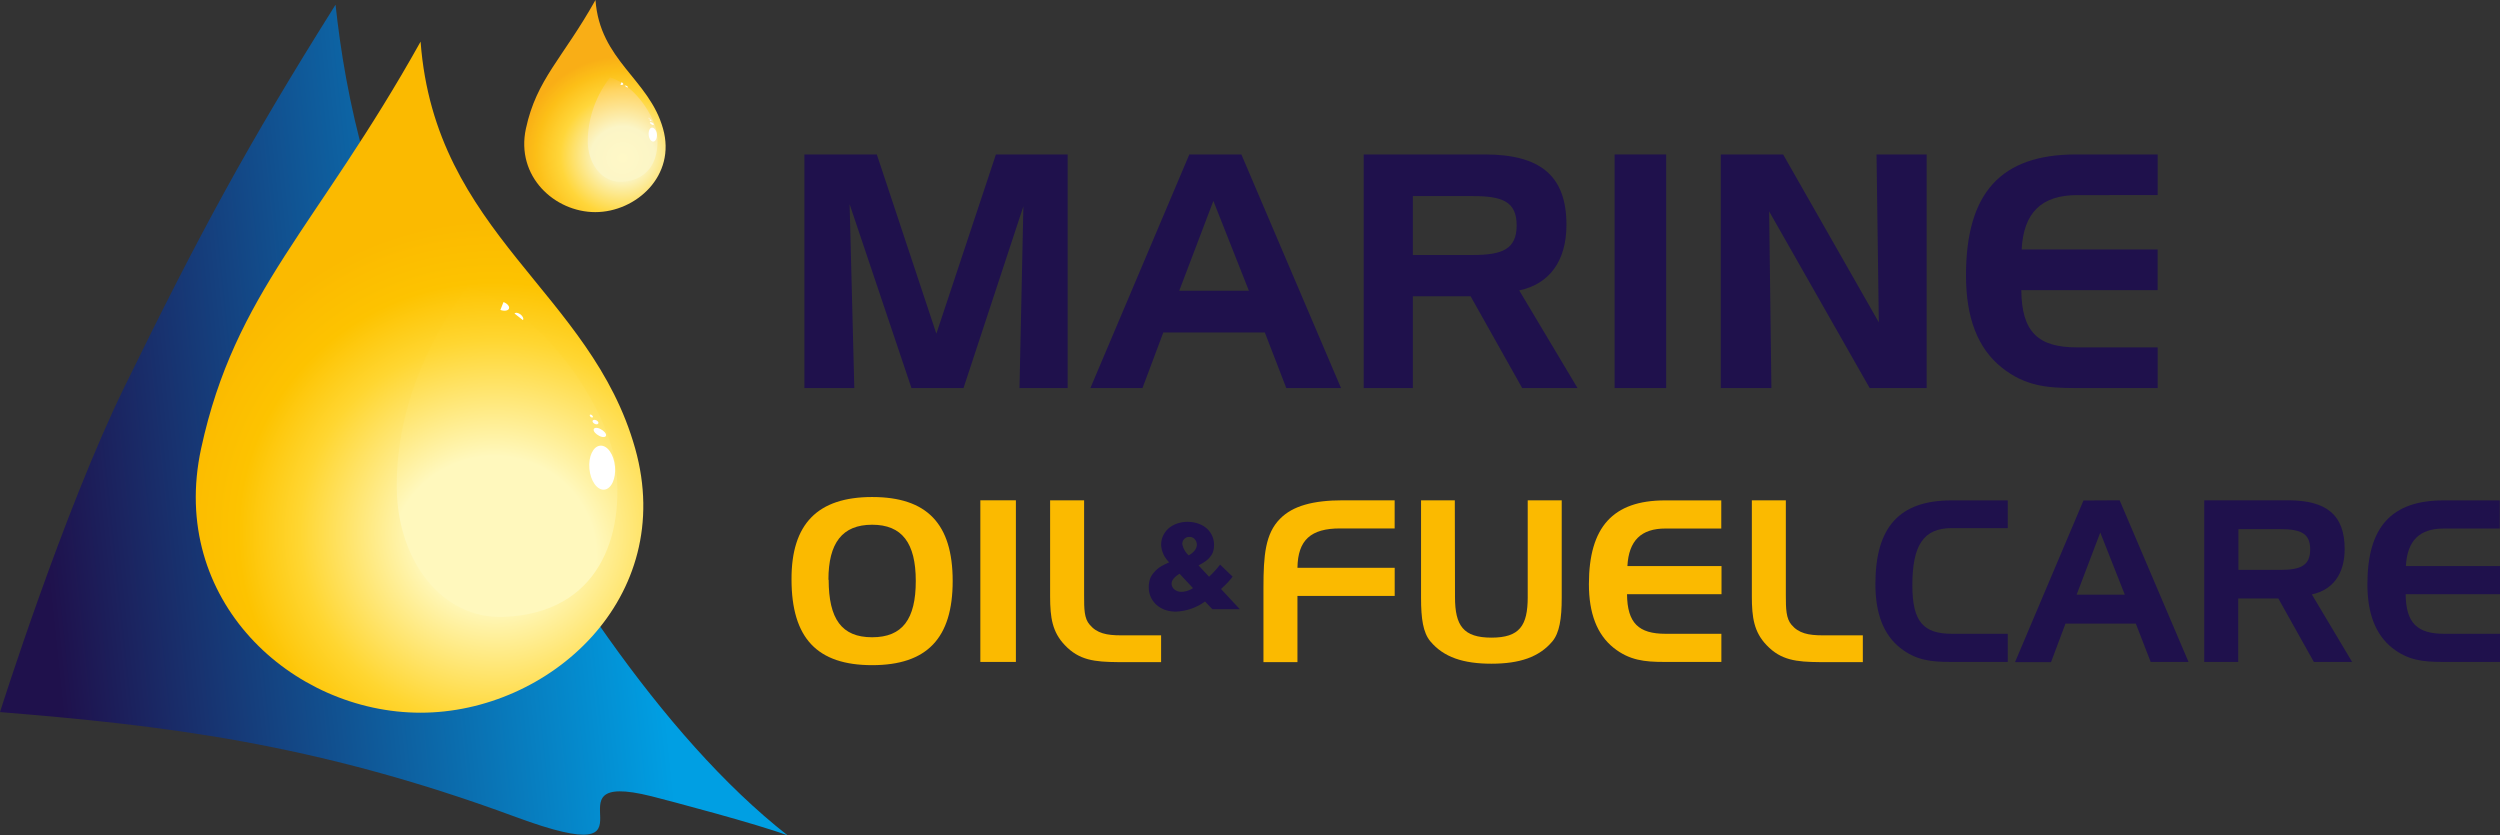 <svg xmlns="http://www.w3.org/2000/svg" xmlns:xlink="http://www.w3.org/1999/xlink" viewBox="0 0 533.18 178.18"><rect x="0" y="0" width="533.18" height="178.18" fill="#333333" stroke="none"/><defs><style>.cls-1{fill:url(#radial-gradient);}.cls-2{fill:url(#radial-gradient-2);}.cls-3{fill:#fff;}.cls-4{fill:#1f114c;}.cls-5{fill:#fbba00;}.cls-6{fill:url(#linear-gradient);}.cls-7{fill:url(#radial-gradient-3);}.cls-8{fill:url(#radial-gradient-4);}</style><radialGradient id="radial-gradient" cx="265.17" cy="6.83" r="26.4" gradientTransform="translate(-84.74 27.69) scale(0.82 0.8)" gradientUnits="userSpaceOnUse"><stop offset="0" stop-color="#fff"/><stop offset="0.24" stop-color="#fbf5c6"/><stop offset="0.61" stop-color="#ffd63a"/><stop offset="0.85" stop-color="#fcbf17"/><stop offset="1" stop-color="#f9ae16"/></radialGradient><radialGradient id="radial-gradient-2" cx="317.81" cy="154.53" r="35.09" gradientTransform="matrix(0.8, -0.18, 0.18, 0.78, -149.28, -29.62)" gradientUnits="userSpaceOnUse"><stop offset="0" stop-color="#fff8c7"/><stop offset="0.24" stop-color="#fbf5c6"/><stop offset="0.52" stop-color="#ffd461"/><stop offset="0.66" stop-color="#fcbf17"/><stop offset="0.8" stop-color="#e7af17"/><stop offset="0.9" stop-color="#e7af17"/></radialGradient><linearGradient id="linear-gradient" x1="1683.57" y1="-1467.41" x2="1847" y2="-1484.58" gradientTransform="translate(-1688.74 1570.13)" gradientUnits="userSpaceOnUse"><stop offset="0" stop-color="#1f114c"/><stop offset="0.08" stop-color="#1f114c"/><stop offset="0.86" stop-color="#009fe3"/><stop offset="1" stop-color="#009fe3"/></linearGradient><radialGradient id="radial-gradient-3" cx="225.78" cy="109.26" r="83.53" gradientTransform="translate(-79.52 26.27) scale(0.82 0.8)" gradientUnits="userSpaceOnUse"><stop offset="0" stop-color="#fff"/><stop offset="0.24" stop-color="#fff8bd"/><stop offset="0.61" stop-color="#ffd631"/><stop offset="0.8" stop-color="#fdc300"/><stop offset="1" stop-color="#fbba00"/></radialGradient><radialGradient id="radial-gradient-4" cx="255.26" cy="250.82" r="110.92" gradientTransform="matrix(0.8, -0.18, 0.18, 0.78, -144.05, -31.04)" gradientUnits="userSpaceOnUse"><stop offset="0" stop-color="#fff8bd"/><stop offset="0.24" stop-color="#fff8bd"/><stop offset="0.52" stop-color="#ffd631"/><stop offset="0.66" stop-color="#fdc300"/></radialGradient></defs><g id="Capa_2" data-name="Capa 2"><g id="Primer_plano" data-name="Primer plano"><path class="cls-1" d="M141.4,27.42c2.87,10.06-5.78,17.82-14.44,17.82s-17-7.6-14.8-17.81C114.44,16.85,120,12.5,127,0,127.93,12.94,138.44,16.85,141.4,27.42Z"/><path class="cls-2" d="M140.1,28.46c.64,4.78-1.12,10-7.52,10.3-4.23.14-7.18-3.81-7.23-8.62a22.45,22.45,0,0,1,4.77-13.63C135.66,18.28,139.61,25,140.1,28.46Z"/><path class="cls-3" d="M139.05,27.22c-.45,0-.79.75-.71,1.56s.53,1.45,1,1.42.83-.76.76-1.55S139.53,27.19,139.05,27.22Z"/><path class="cls-3" d="M138.6,26.15c0,.09.17.29.38.41s.44.11.46,0-.16-.33-.39-.42S138.65,26,138.6,26.15Z"/><path class="cls-3" d="M138.55,25.52c-.05.07,0,.15.13.22s.2.06.24,0,0-.15-.09-.22A.34.34,0,0,0,138.55,25.52Z"/><path class="cls-3" d="M138.36,25.13s0,.1,0,.17.15,0,.16,0,0-.09-.05-.14S138.39,25.09,138.36,25.13Z"/><path class="cls-3" d="M132.54,17.55c.25.09.44.26.36.42s-.32.2-.58.11"/><path class="cls-3" d="M133.27,18.33c.06-.11.25-.09.43,0s.2.3.15.38"/><path class="cls-4" d="M187,32.94l12.7,38.23,12.7-38.23H227.7V82.76H217.43L218.26,44,205.49,82.76h-11.1L181.2,43.55l1,39.21H171.56V32.94Z"/><path class="cls-4" d="M264.75,32.94,286,82.76H274.33L269.75,70.9H248.1l-4.44,11.86H232.55l21.1-49.82ZM251.5,62h14.85l-7.57-19.15Z"/><path class="cls-4" d="M316.66,32.94c11.8,0,17.42,4.51,17.42,15,0,7.7-3.61,12.63-10.07,14l12.43,20.82h-11.8l-11-19.57H301.32V82.76H290.84V32.94Zm-15.34,8.88V54.38h12.84c6.25,0,9.3-1.25,9.3-6.31s-3-6.25-9.3-6.25Z"/><path class="cls-4" d="M344.35,82.76V32.94h11V82.76Z"/><path class="cls-4" d="M380.29,32.94,400.7,68.75l-.49-35.81H410.9V82.76H398.75L377.31,45.08l.48,37.68H367V32.94Z"/><path class="cls-4" d="M431.16,53.2h29v8.68H431.09c.07,8.95,3.61,12.21,11.87,12.21h17.21v8.67h-17.7c-6,0-10.69-.48-15.55-4.37-5.13-4.09-7.63-10.62-7.63-19.64,0-17.62,7.43-25.81,23.46-25.81h17.42v8.67H443C435.39,41.61,431.57,45.36,431.16,53.2Z"/><path class="cls-5" d="M186,106c11.71,0,17.18,5.71,17.18,17.91s-5.47,17.95-17.18,17.95-17.19-5.76-17.19-18.29C168.76,111.74,174.38,106,186,106Zm-9.27,17.62c0,8.4,2.78,12.29,9.27,12.29s9.31-3.89,9.31-12-2.93-12-9.31-12S176.68,115.82,176.68,123.65Z"/><path class="cls-5" d="M209.08,141.17V106.7h7.58v34.47Z"/><path class="cls-5" d="M227.08,137.57c-2.64-2.78-3.12-5.81-3.12-10.37V106.7h7.25V127c0,2.83,0,4.9,1.2,6.24,1.53,1.83,3.6,2.26,6.67,2.26h8.55v5.71h-9.17C233.46,141.17,230.15,140.83,227.08,137.57Z"/><path class="cls-5" d="M273,110.64c2.69-2.74,7-3.94,13.44-3.94h11v6H285.79c-6.2,0-9,2.45-9.08,8.4h20.74v6H276.71v14.11h-7.25V125.33C269.46,118.46,269.85,113.81,273,110.64Z"/><path class="cls-5" d="M310.31,127.34c0,6.1,1.78,8.65,7.78,8.65s7.73-2.55,7.73-8.65V106.7h7.25v20.84c0,4.41-.48,7.44-2,9.26-2.83,3.36-7,4.75-13,4.75s-10.18-1.39-13-4.75c-1.58-1.87-2-4.89-2-9.26V106.7h7.2Z"/><path class="cls-5" d="M347.08,120.72h20.07v6H347c.05,6.19,2.5,8.45,8.21,8.45h11.91v6H354.9c-4.17,0-7.39-.34-10.75-3-3.55-2.84-5.28-7.35-5.28-13.59,0-12.19,5.14-17.86,16.23-17.86h12v6H355.24C350,112.7,347.37,115.3,347.08,120.72Z"/><path class="cls-5" d="M376.74,137.57c-2.64-2.78-3.12-5.81-3.12-10.37V106.7h7.25V127c0,2.83.05,4.9,1.2,6.24,1.54,1.83,3.6,2.26,6.67,2.26h8.55v5.71h-9.17C383.13,141.17,379.82,140.83,376.74,137.57Z"/><path class="cls-4" d="M407.85,124.85c0,7.73,2.35,10.32,8.45,10.32h11.9v6H416c-4.18,0-7.39-.34-10.75-3-3.56-2.84-5.28-7.35-5.28-13.59,0-12.19,5.13-17.86,16.22-17.86H428.2v5.91H416.3C410.2,112.61,407.85,116.3,407.85,124.85Z"/><path class="cls-4" d="M452.06,106.7l14.69,34.47h-8.07L455.51,133h-15l-3.08,8.21h-7.68l14.6-34.47Zm-9.17,20.12h10.27l-5.23-13.25Z"/><path class="cls-4" d="M488,106.7c8.16,0,12.05,3.12,12.05,10.37,0,5.33-2.5,8.74-7,9.7l8.59,14.4h-8.16l-7.58-13.54h-8.55v13.54H470.1V106.7Zm-10.61,6.15v8.69h8.88c4.32,0,6.43-.87,6.43-4.37s-2.11-4.32-6.43-4.32Z"/><path class="cls-4" d="M513.11,120.72h20.07v6H513.06c.05,6.19,2.5,8.45,8.21,8.45h11.91v6H520.94c-4.18,0-7.4-.34-10.76-3-3.55-2.84-5.28-7.35-5.28-13.59,0-12.19,5.14-17.86,16.23-17.86h12v6H521.27C516,112.7,513.4,115.3,513.11,120.72Z"/><path class="cls-4" d="M257.86,123a20.47,20.47,0,0,0,2.35-2.59l2.67,2.57c-.28.37-.58.74-.93,1.12s-.74.77-1.19,1.18l-.35.34,4,4.3h-5.86L257,128.28a11.29,11.29,0,0,1-6.22,2.16,6.94,6.94,0,0,1-2.33-.38,5.6,5.6,0,0,1-1.82-1.08,5,5,0,0,1-1.2-1.65,4.89,4.89,0,0,1-.43-2.07,5.43,5.43,0,0,1,.27-1.79,4.4,4.4,0,0,1,.95-1.5,5.59,5.59,0,0,1,1.12-1,12.64,12.64,0,0,1,1.5-.8l.5-.24-.31-.36a5.45,5.45,0,0,1-1.39-3.34,4.54,4.54,0,0,1,.43-2,4.71,4.71,0,0,1,1.19-1.57,5.58,5.58,0,0,1,1.78-1,7,7,0,0,1,4.49,0,5.37,5.37,0,0,1,1.79,1,4.74,4.74,0,0,1,1.18,1.57,4.6,4.6,0,0,1,.42,2,4.83,4.83,0,0,1-.17,1.31,3.13,3.13,0,0,1-.57,1.1,4.89,4.89,0,0,1-1,1,11.19,11.19,0,0,1-1.57.94Zm-6.29-.64c-1.13.7-1.7,1.4-1.7,2.11a1.46,1.46,0,0,0,.17.71,1.7,1.7,0,0,0,.45.55,2.33,2.33,0,0,0,.66.36,2.37,2.37,0,0,0,.81.13,4.65,4.65,0,0,0,2.47-.79Zm2-3.94c1.12-.67,1.68-1.42,1.68-2.26a1.68,1.68,0,0,0-.45-1.16,1.44,1.44,0,0,0-1.14-.49,1.46,1.46,0,0,0-1.08.43,1.5,1.5,0,0,0-.43,1.08A4.26,4.26,0,0,0,253.52,118.44Z"/><path class="cls-6" d="M110,174.24c-43.26-16-76.15-19.61-110-22.37,0,0,13.46-42.6,26.52-69.31C42.45,50,52.64,31.11,71.56,1c2.07,19,7,45.54,25.9,81.56,19,36.31,43.39,74.32,70.53,95.61-6.38-2.41-25.37-7.42-29-8.34C114.54,163.7,143.81,186.73,110,174.24Z"/><path class="cls-7" d="M135.47,95.67C144.42,127.57,117.12,152,89.7,152S35.9,128,42.89,95.67C50.13,62.2,67.58,48.51,89.7,8.88,92.78,50,126.08,62.2,135.47,95.67Z"/><path class="cls-8" d="M131.26,99c2.1,15.12-3.47,31.79-23.8,32.56-13.29.51-22.64-12.06-22.84-27.33-.2-15.78,6-30.84,15.1-43.09C117.24,66.78,129.75,88.11,131.26,99Z"/><path class="cls-3" d="M128,95.05c-1.51.14-2.54,2.34-2.3,4.93s1.65,4.58,3.16,4.45,2.54-2.34,2.3-4.93S129.55,94.92,128,95.05Z"/><path class="cls-3" d="M126.61,91.6c-.07.41.47,1,1.21,1.37s1.38.3,1.44-.11-.48-1-1.21-1.37S126.67,91.19,126.61,91.6Z"/><path class="cls-3" d="M126.42,89.67c-.14.18,0,.48.33.68s.69.2.83,0,0-.48-.33-.67S126.56,89.49,126.42,89.67Z"/><path class="cls-3" d="M125.81,88.48c-.09.09,0,.29.16.43s.38.18.46.08,0-.28-.16-.43S125.89,88.38,125.81,88.48Z"/><path class="cls-3" d="M107.38,64.42c.83.31,1.35.94,1.17,1.4s-1,.59-1.83.28"/><path class="cls-3" d="M109.73,66.87c.23-.28.81-.18,1.3.2s.71.93.49,1.2"/></g></g></svg>